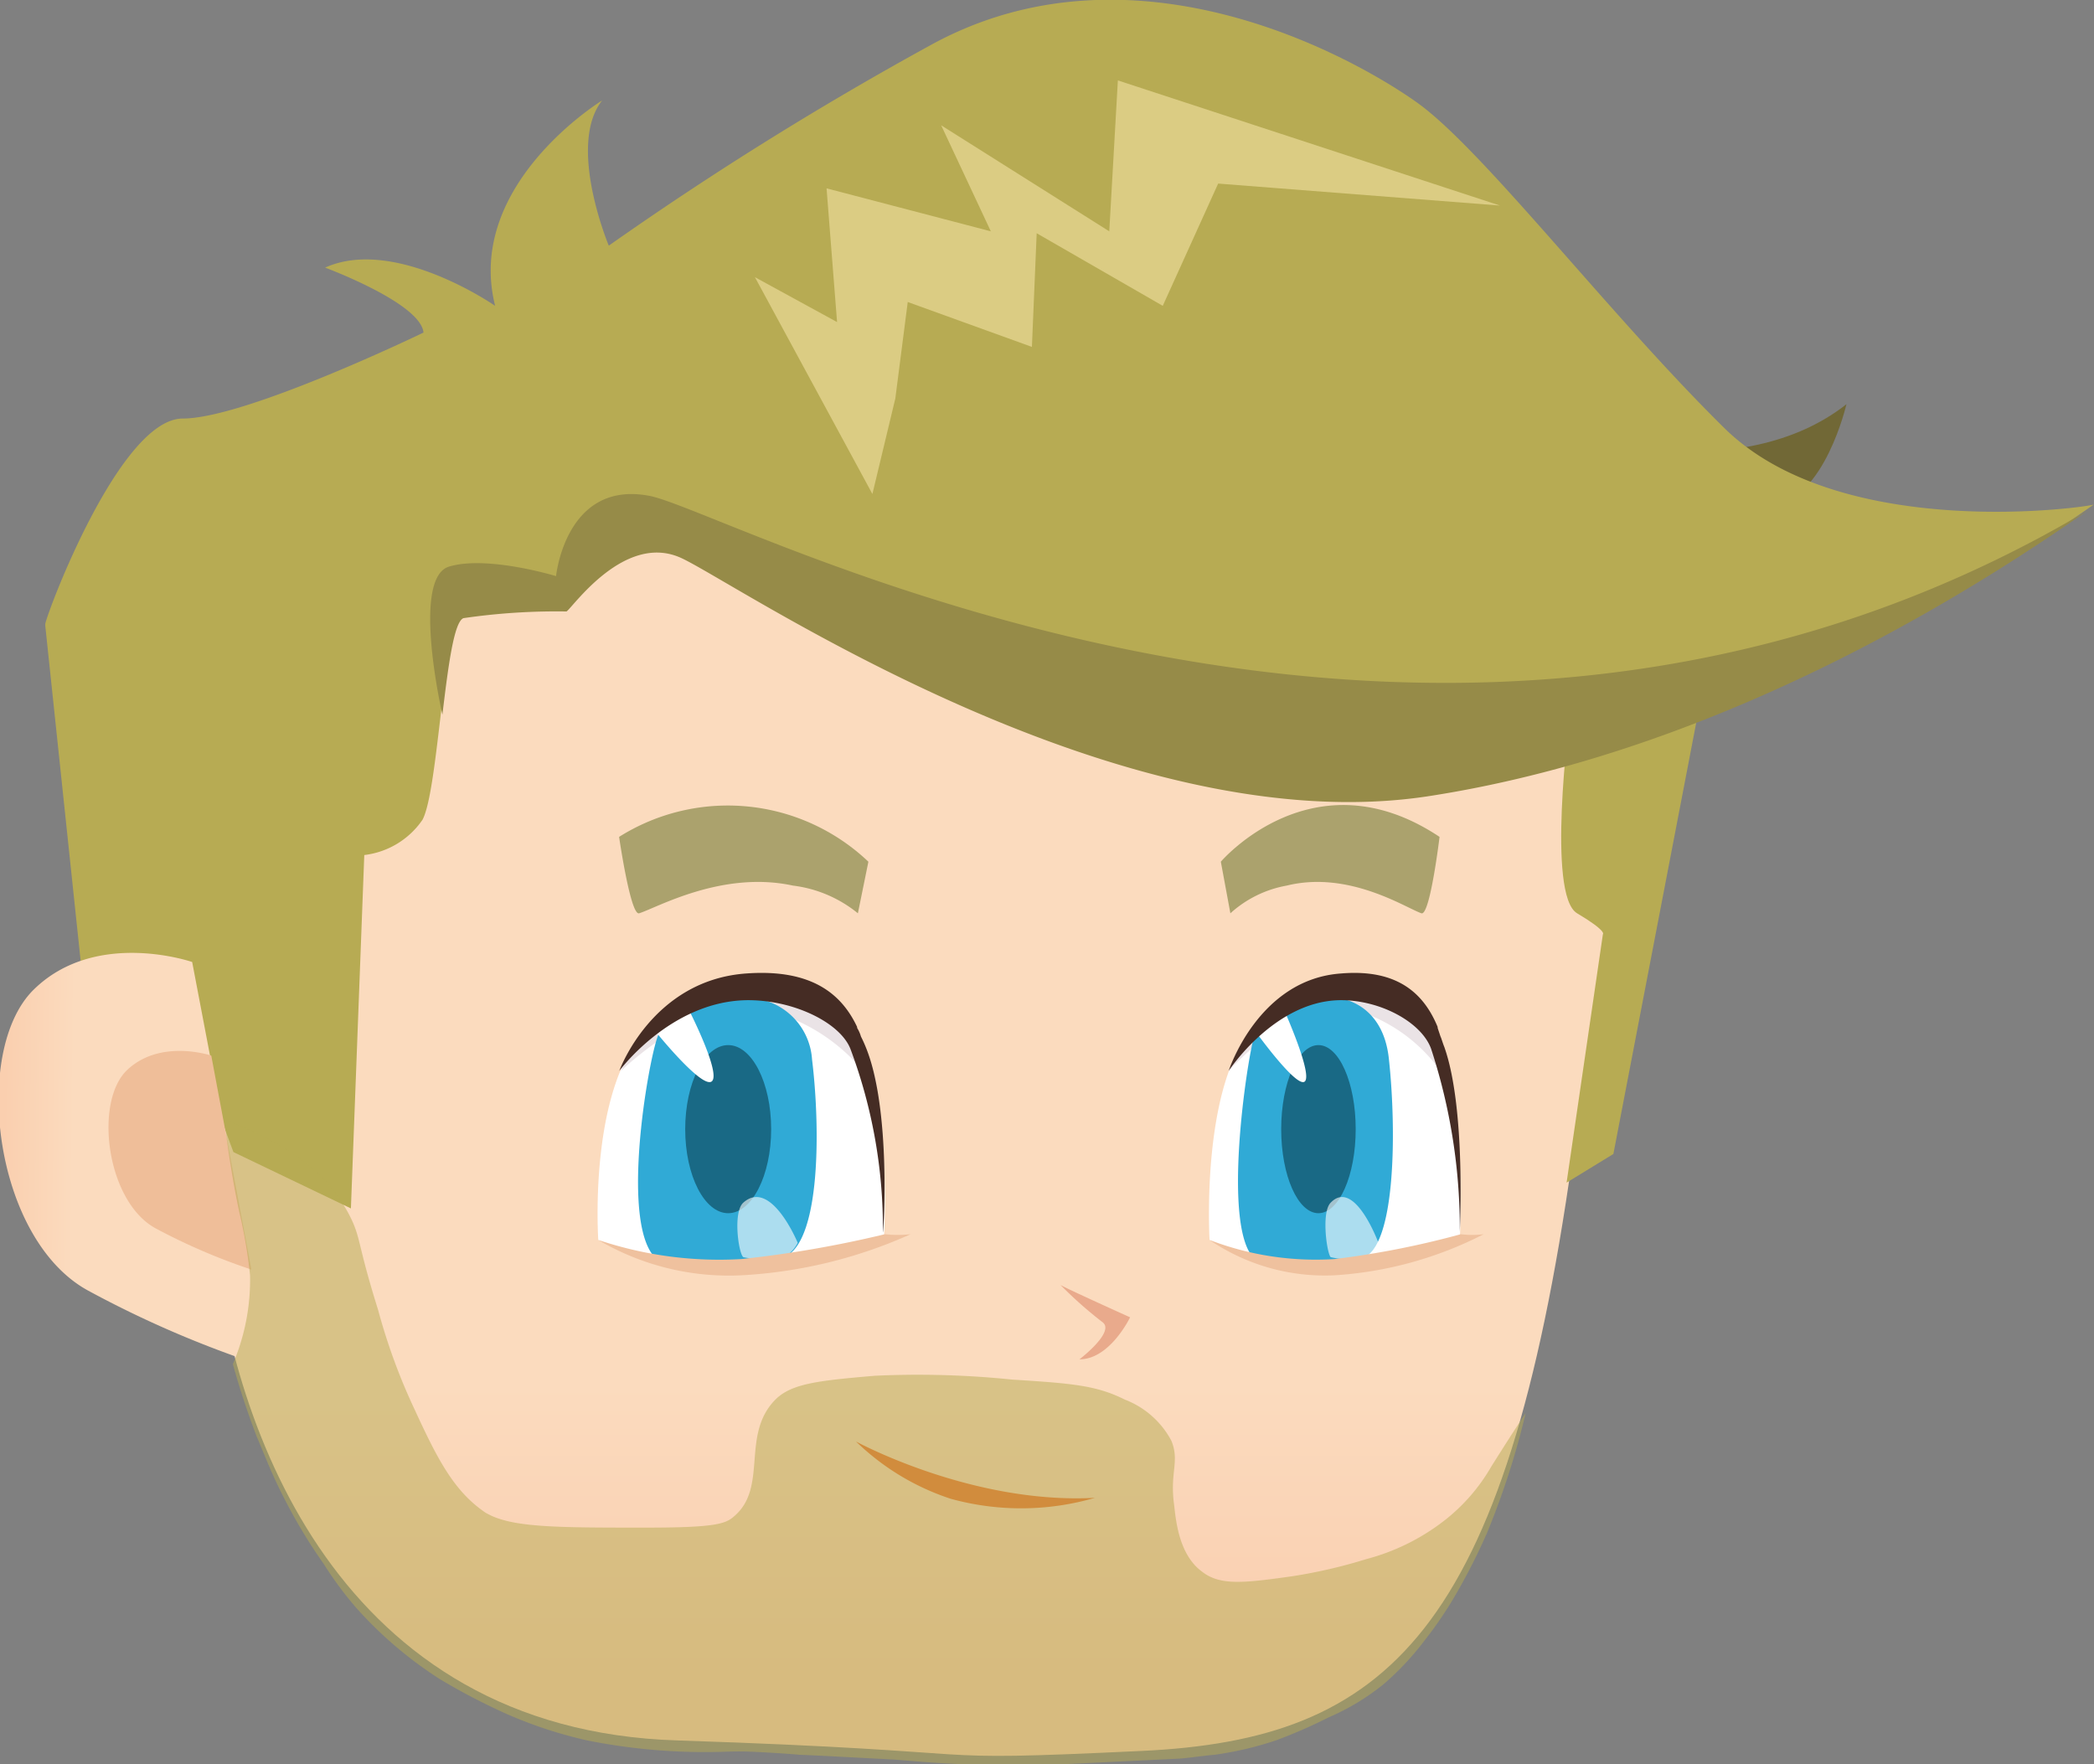 <svg id="Layer_1" data-name="Layer 1" xmlns="http://www.w3.org/2000/svg" xmlns:xlink="http://www.w3.org/1999/xlink" viewBox="0 0 109.62 92.35"><rect x="0" y="0" width="109.62" height="92.35" fill="#808080" stroke="none"/><defs><style>.cls-1{fill:url(#linear-gradient);}.cls-18,.cls-2{fill:#b7ab53;}.cls-3{fill:#716836;}.cls-4{fill:#e9aa8c;}.cls-5{fill:#aba26d;}.cls-10,.cls-6{fill:#fff;}.cls-7{fill:#eae3e6;}.cls-8{fill:#30aad6;}.cls-9{fill:#196985;}.cls-10{opacity:0.6;}.cls-10,.cls-18{isolation:isolate;}.cls-11{fill:#efc19e;}.cls-12{fill:#452c24;}.cls-13{fill:url(#linear-gradient-2);}.cls-14{fill:#efbe99;}.cls-15{fill:#ed6d26;}.cls-16{fill:#dbcc83;}.cls-17{fill:#968b48;}.cls-18{opacity:0.51;}</style><linearGradient id="linear-gradient" x1="74.54" y1="95.53" x2="74.54" y2="35.89" gradientTransform="matrix(1, 0, 0, -1, -15.05, 138)" gradientUnits="userSpaceOnUse"><stop offset="0" stop-color="#fbdbbe"/><stop offset="0.75" stop-color="#fbdbbe"/><stop offset="1" stop-color="#f9cdae"/></linearGradient><linearGradient id="linear-gradient-2" x1="40.4" y1="62.5" x2="28.91" y2="62.62" gradientTransform="matrix(1, 0, 0, -1, -15.05, 138)" gradientUnits="userSpaceOnUse"><stop offset="0" stop-color="#fbdbbe"/><stop offset="0.68" stop-color="#fbdbbe"/><stop offset="1" stop-color="#facfaf"/></linearGradient></defs><title>Justin-head</title><path class="cls-1" d="M24.84,79.6c1,9.85,6.55,25.7,24.3,26.25,18.1,0.6,11.65,1.15,24.3.55,12.9-.6,19.05-6.2,22.55-31,0,0,3.4-19.55,3.9-27.05,0,0-7.8-15.9-47.1-16-28.8-.1-33.7,13.85-33.7,13.85S24,71.85,24.84,79.6Z" transform="translate(-13.68 -14.74)"/><path class="cls-2" d="M95.84,52.4s-1.2,9.2.4,10.15,1.35,1.1,1.35,1.1l-1.9,13,2.45-1.5L103,49.85Z" transform="translate(-13.68 -14.74)"/><path class="cls-3" d="M95.69,37.5s9,2.85,14.65-1.6c0,0-1.15,5-3.9,5.3C106.44,41.15,97.84,41.7,95.69,37.5Z" transform="translate(-13.68 -14.74)"/><path class="cls-4" d="M69.19,82c0.1,0.1,3.65,1.7,3.65,1.7s-1.05,2.2-2.65,2.2c0,0,1.9-1.45,1.2-1.95A21.62,21.62,0,0,1,69.19,82Z" transform="translate(-13.68 -14.74)"/><path class="cls-5" d="M58.59,62.55l0.55-2.7a10.68,10.68,0,0,0-13.05-1.3s0.6,4.15,1.05,4c0.95-.3,4.35-2.25,8.05-1.45A6.67,6.67,0,0,1,58.59,62.55Z" transform="translate(-13.68 -14.74)"/><path class="cls-6" d="M45,79.65s-0.75-10.9,4.5-12.2c4.65-1.2,9.15,0,9.95,3.9a35.83,35.83,0,0,1,.5,8.3S49.94,81.95,45,79.65Z" transform="translate(-13.68 -14.74)"/><path class="cls-7" d="M46.19,70.8s3.9-3.8,7.1-3.3a9.65,9.65,0,0,1,6.3,4.3,4.69,4.69,0,0,0-.9-2.35c-0.9-1.35-3.95-3.1-7.2-2.8S46.34,70.3,46.19,70.8Z" transform="translate(-13.68 -14.74)"/><path class="cls-8" d="M53.19,67a3.45,3.45,0,0,1,3,3.2c0.45,3.65.5,10.4-1.9,10.45-2.55.05-5.85,0.7-6.5-.3-1.65-2.4.05-11.2,0.4-11.5A6.87,6.87,0,0,1,53.19,67Z" transform="translate(-13.68 -14.74)"/><ellipse class="cls-9" cx="38.12" cy="59.11" rx="2.25" ry="4.4"/><path class="cls-6" d="M49.79,67.7s1.65,3.25,1.15,3.65-2.85-2.5-2.85-2.5a6.57,6.57,0,0,1,.7-0.6A8.53,8.53,0,0,1,49.79,67.7Z" transform="translate(-13.68 -14.74)"/><path class="cls-10" d="M55.44,79.8s-1.4-3.4-2.85-2.1c-0.55.5-.25,2.65,0,2.85a5.07,5.07,0,0,0,2.15,0A1.86,1.86,0,0,0,55.44,79.8Z" transform="translate(-13.68 -14.74)"/><path class="cls-11" d="M45,79.65a19.86,19.86,0,0,0,7.5,1,58.38,58.38,0,0,0,7.5-1.3,6.08,6.08,0,0,0,1.35,0,24.81,24.81,0,0,1-8.85,2.15A13.45,13.45,0,0,1,45,79.65Z" transform="translate(-13.68 -14.74)"/><path class="cls-12" d="M59,69.55c-0.1-.25-0.2-0.45-0.25-0.55a1.78,1.78,0,0,0-.2-0.45V68.5h0c-0.8-1.7-2.35-3.05-5.8-2.8-4.95.35-6.65,5.1-6.65,5.1s2.65-3.6,6.6-3.7c2.45-.05,4.95,1.15,5.5,2.55a26.75,26.75,0,0,1,1.7,9.6C59.94,79.25,60.34,72.8,59,69.55Z" transform="translate(-13.68 -14.74)"/><path class="cls-5" d="M78.09,62.55l-0.5-2.7s4.85-5.7,11.45-1.3c0,0-.5,4.15-0.95,4-0.85-.3-3.8-2.25-7.05-1.45A5.94,5.94,0,0,0,78.09,62.55Z" transform="translate(-13.68 -14.74)"/><path class="cls-6" d="M77,79.65s-0.65-10.9,3.95-12.2c4.05-1.2,8,0,8.7,3.9a41.39,41.39,0,0,1,.45,8.3S81.34,81.95,77,79.65Z" transform="translate(-13.68 -14.74)"/><path class="cls-7" d="M78,70.8s3.4-3.8,6.2-3.3a8.47,8.47,0,0,1,5.5,4.3,5.09,5.09,0,0,0-.8-2.35,7.17,7.17,0,0,0-6.3-2.8C79.84,67,78.19,70.3,78,70.8Z" transform="translate(-13.68 -14.74)"/><path class="cls-8" d="M83.79,67s2.3,0.2,2.6,3.2c0.4,3.65.4,10.4-1.65,10.45-2.25.05-5.1,0.65-5.65-.35-1.4-2.4.05-11.15,0.3-11.45A5.93,5.93,0,0,1,83.79,67Z" transform="translate(-13.68 -14.74)"/><ellipse class="cls-9" cx="69.02" cy="59.11" rx="1.95" ry="4.4"/><path class="cls-6" d="M80.94,67.7s1.45,3.25,1.05,3.65-2.5-2.5-2.5-2.5a6,6,0,0,1,.6-0.6A3.81,3.81,0,0,1,80.94,67.7Z" transform="translate(-13.68 -14.74)"/><path class="cls-10" d="M85.84,79.8s-1.25-3.4-2.5-2.1c-0.5.5-.2,2.65,0,2.85a4,4,0,0,0,1.9,0A1.61,1.61,0,0,0,85.84,79.8Z" transform="translate(-13.68 -14.74)"/><path class="cls-11" d="M77,79.65a15.46,15.46,0,0,0,6.55,1,46.07,46.07,0,0,0,6.6-1.3,4.8,4.8,0,0,0,1.2,0,19.82,19.82,0,0,1-7.8,2.15A10.71,10.71,0,0,1,77,79.65Z" transform="translate(-13.68 -14.74)"/><path class="cls-12" d="M89.29,69.55c-0.1-.25-0.15-0.45-0.2-0.55l-0.15-.45V68.5h0c-0.7-1.7-2.05-3.05-5.05-2.8C79.54,66,78,70.8,78,70.8s2.35-3.6,5.75-3.7c2.15-.05,4.35,1.15,4.85,2.55a30.26,30.26,0,0,1,1.5,9.6C90.09,79.25,90.44,72.8,89.29,69.55Z" transform="translate(-13.68 -14.74)"/><path class="cls-2" d="M104,37.2c-6.1-6-12.7-14.65-16.15-17.1s-14.9-8.8-25.45-3a177.61,177.61,0,0,0-16.85,10.5s-2.2-5.25-.35-7.6c0,0-7.2,4.4-5.6,10.75,0,0-5.25-3.65-8.9-2,0,0,5,1.85,5.15,3.4,0,0-9.3,4.5-12.6,4.5s-7.1,10.15-7.2,10.75v0.1l1.9,18a23.81,23.81,0,0,1,4.55.3c1.85,5.1,3.4,9.25,3.4,9.25l6.15,2.95,0.7-18.5a4.3,4.3,0,0,0,3.05-1.85c0.85-1.6,1.1-10.4,2.1-10.75a33.67,33.67,0,0,1,5.4-.35c0.35-.25,3.05-4.15,6-2.8S72.19,58.9,88.59,56.3s30.2-12,34.7-15.15C123.19,41.25,110.19,43.2,104,37.2Z" transform="translate(-13.68 -14.74)"/><path class="cls-13" d="M23.74,65.1s-5.05-1.75-8.3,1.45S13.34,79.6,18.29,82.3a54.79,54.79,0,0,0,9.5,4.05Z" transform="translate(-13.68 -14.74)"/><path class="cls-14" d="M24.74,70s-2.65-.9-4.4.75-1.1,6.9,1.5,8.3a31.92,31.92,0,0,0,5,2.15Z" transform="translate(-13.68 -14.74)"/><path class="cls-15" d="M58.49,90.2S64.54,93.5,71,93.15a13.85,13.85,0,0,1-7.55.05A12.86,12.86,0,0,1,58.49,90.2Z" transform="translate(-13.68 -14.74)"/><polygon class="cls-16" points="58.52 4.21 78.52 10.76 63.77 9.61 60.87 16.01 54.27 12.21 54.02 18.16 47.52 15.81 46.87 20.86 45.67 25.86 39.52 14.51 43.82 16.86 43.27 9.86 51.87 12.11 49.27 6.56 58.07 12.11 58.52 4.21"/><path class="cls-17" d="M47.69,40.7c-4.4-.85-4.9,4.2-4.9,4.2s-3.6-1.1-5.6-.5-0.35,7.75-.35,7.75h0c0.3-2.5.6-4.85,1.1-5.05a33.67,33.67,0,0,1,5.4-.35c0.35-.25,3.05-4.15,6-2.8S72.19,59,88.59,56.4c16-2.5,29.6-11.6,34.4-14.95C88.74,61.8,52.09,41.55,47.69,40.7Z" transform="translate(-13.68 -14.74)"/><path class="cls-18" d="M39.07,93.91c1.3,0.8,3.65.8,8.4,0.8,3.7,0,4.2-.2,4.65-0.6,1.8-1.55.3-4.3,2.2-6.15,0.85-.8,2.25-0.95,5.15-1.2a48.26,48.26,0,0,1,7.2.2c3.15,0.2,4.4.3,5.9,1.05A4.63,4.63,0,0,1,75,90.16c0.45,1.1-.1,1.65.15,3.4,0.1,0.95.3,2.6,1.45,3.45,0.95,0.75,2.2.6,4.7,0.25a27.07,27.07,0,0,0,3.9-.9,11.38,11.38,0,0,0,4-1.95,9.73,9.73,0,0,0,2.55-2.9c0.6-.95,1.2-1.9,1.8-2.8A41.43,41.43,0,0,1,91.52,95a32.08,32.08,0,0,1-1.8,3.5,20.48,20.48,0,0,1-1.45,2.1,14.89,14.89,0,0,1-2.15,2.3,12.39,12.39,0,0,1-2.9,1.75,26.06,26.06,0,0,1-2.75,1.2,17.78,17.78,0,0,1-3.2.75c-0.6.05-1.2,0.15-1.8,0.2l-6.2.3c-2.05.05-3.75,0.05-5.05,0s-1.95-.1-3.75-0.25c-2-.1-3.7-0.2-4.95-0.25-0.55-.05-1.3-0.1-2.3-0.15s-1.6,0-1.85,0a31.39,31.39,0,0,1-6.95-.6,23.08,23.08,0,0,1-4.25-1.4,33.1,33.1,0,0,1-3.45-1.8,21.1,21.1,0,0,1-4.4-3.75,18.75,18.75,0,0,1-1.7-2.3,27.59,27.59,0,0,1-2.05-3.4c-0.7-1.35-1.1-2.45-1.45-3.25-0.4-1.05-.85-2.35-1.25-3.8a11.25,11.25,0,0,0,.9-4.65,25.63,25.63,0,0,0-.55-3.25c-0.25-1.15-.55-2.8-0.8-4.9,4.2,1.55,5.85,3.55,6.65,5.2,0.5,1.05.35,1.4,1.4,4.75a31.53,31.53,0,0,0,1.95,5.3C36.62,91.21,37.47,92.81,39.07,93.91Z" transform="translate(-13.68 -14.74)"/></svg>